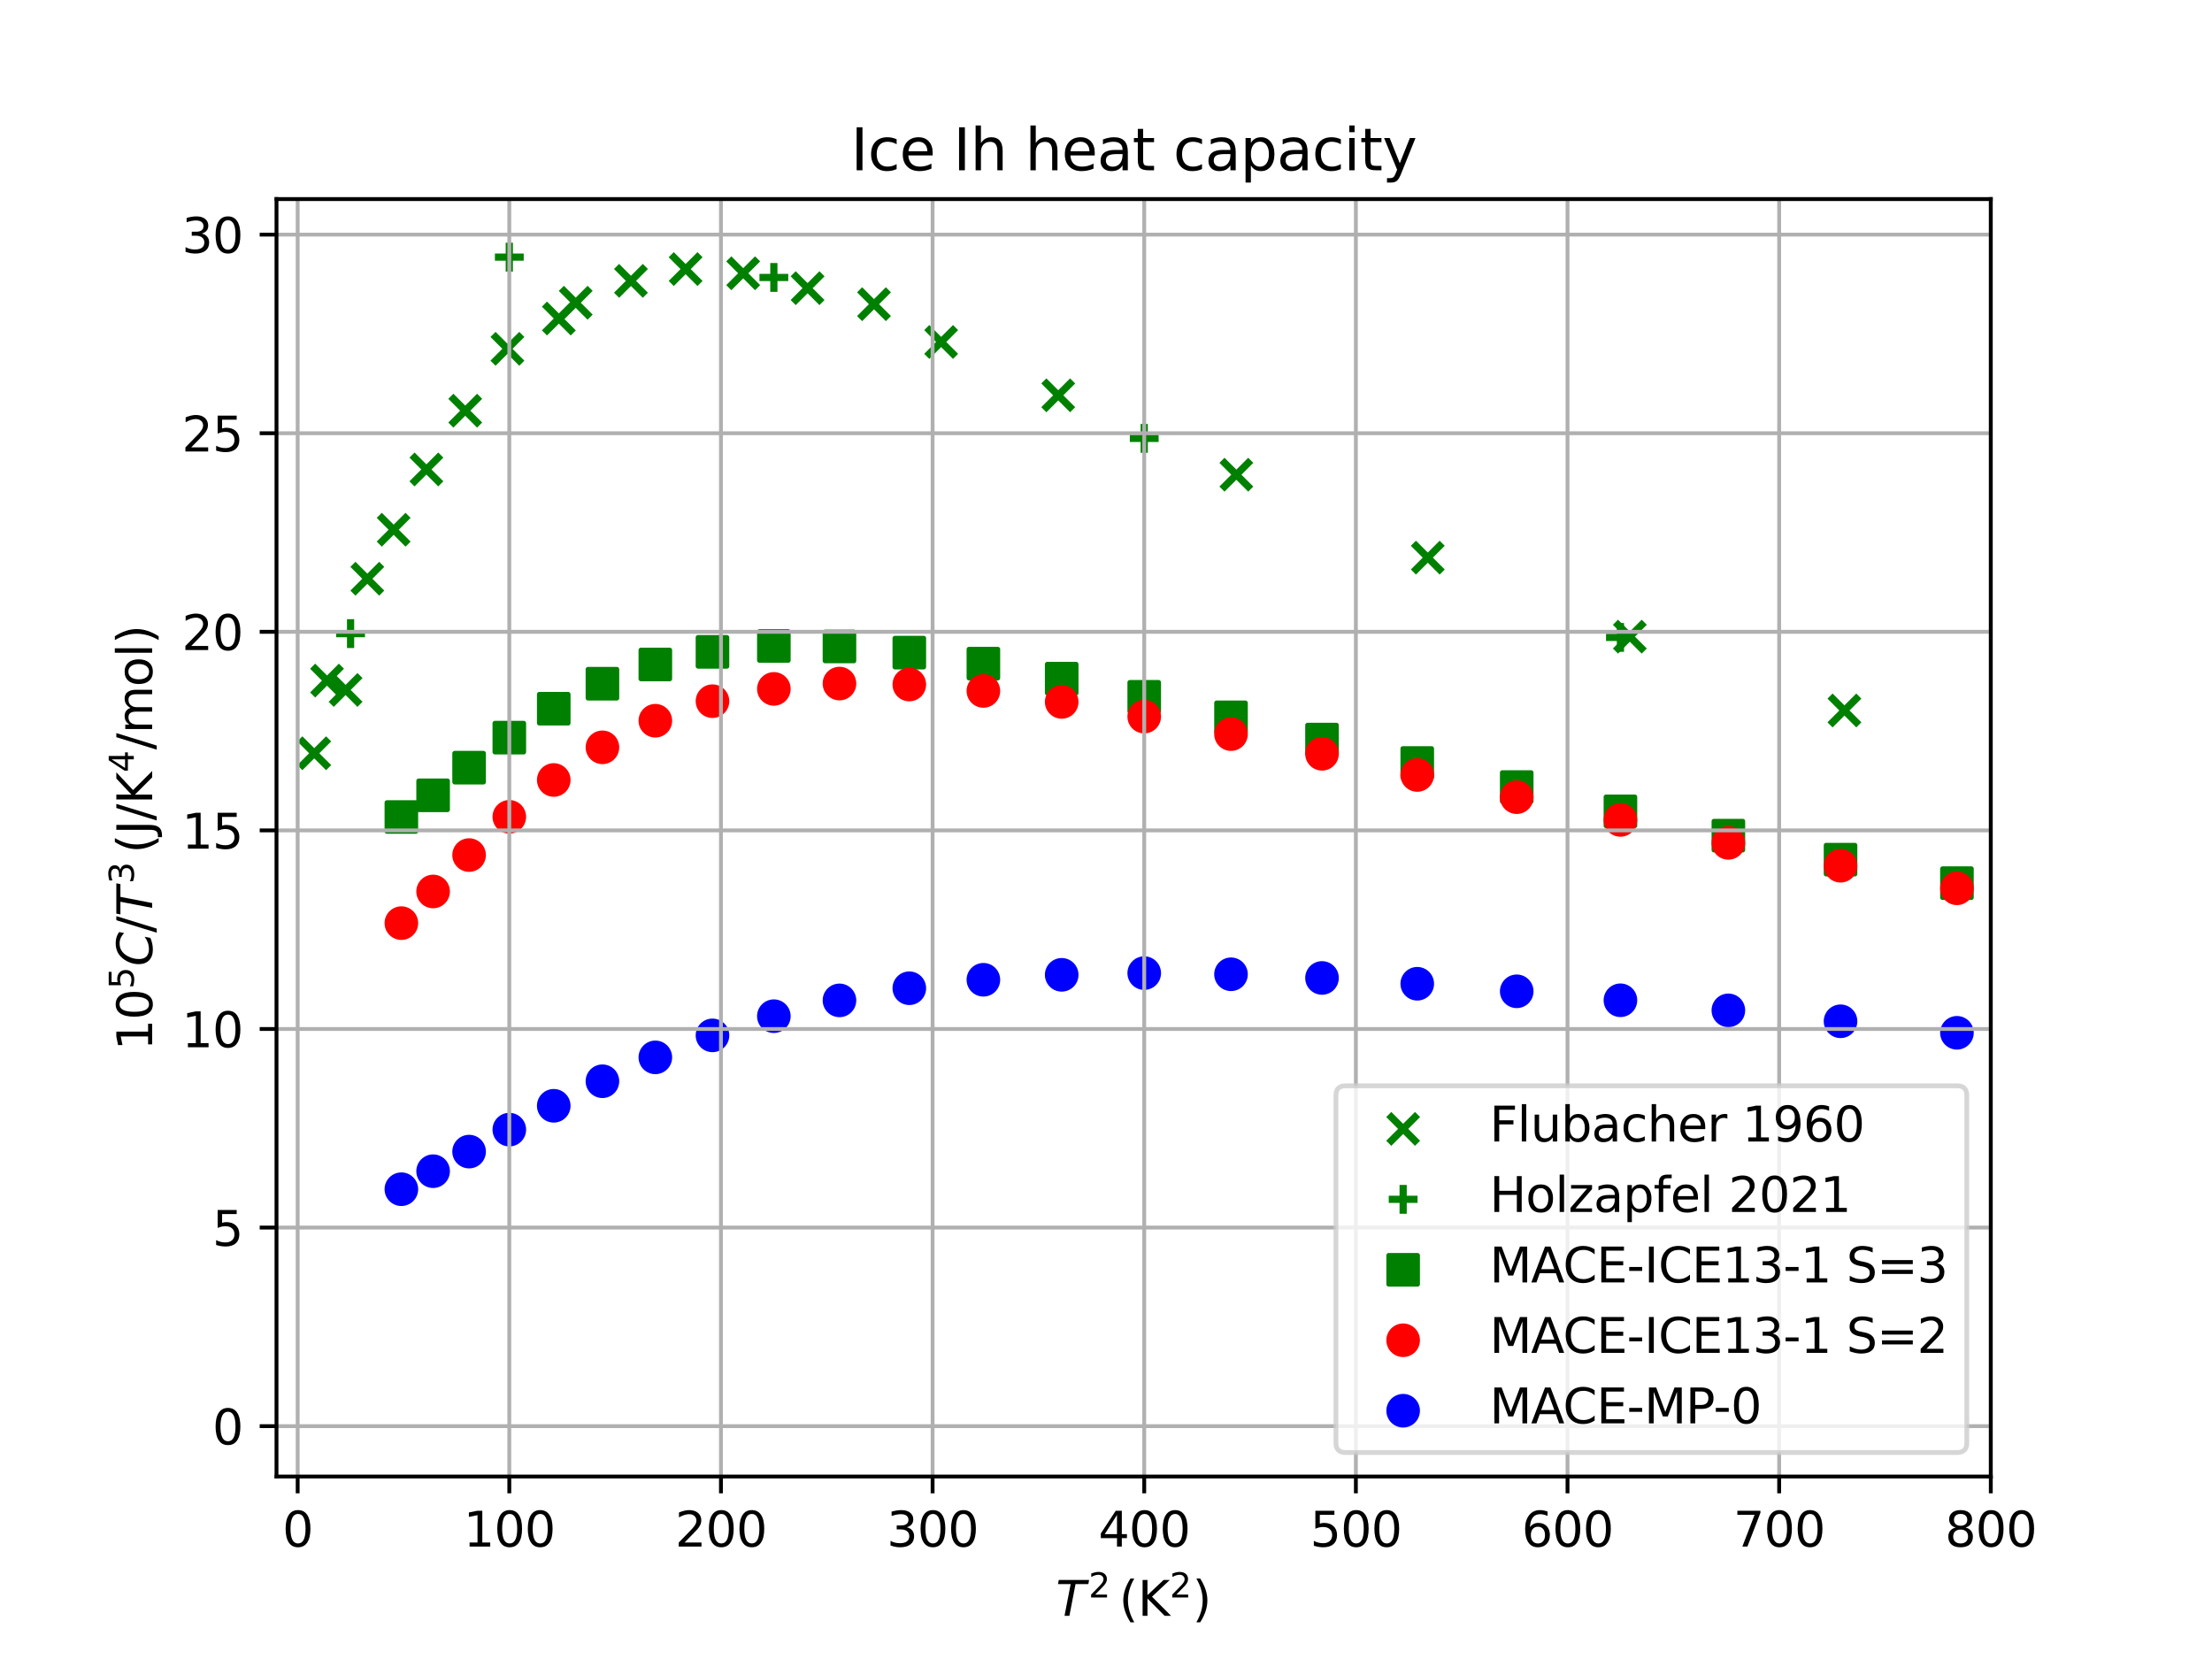 <?xml version="1.0" encoding="utf-8" standalone="no"?>
<!DOCTYPE svg PUBLIC "-//W3C//DTD SVG 1.1//EN"
  "http://www.w3.org/Graphics/SVG/1.1/DTD/svg11.dtd">
<svg xmlns:xlink="http://www.w3.org/1999/xlink" width="460.8pt" height="345.6pt" viewBox="0 0 460.8 345.6" xmlns="http://www.w3.org/2000/svg" version="1.1">
 <defs>
  <style type="text/css">*{stroke-linejoin: round; stroke-linecap: butt}</style>
 </defs>
 <g id="figure_1">
  <g id="patch_1">
   <path d="M 0 345.6 
L 460.8 345.6 
L 460.8 0 
L 0 0 
z
" style="fill: #ffffff"/>
  </g>
  <g id="axes_1">
   <g id="patch_2">
    <path d="M 57.6 307.584 
L 414.72 307.584 
L 414.72 41.472 
L 57.6 41.472 
z
" style="fill: #ffffff"/>
   </g>
   <g id="PathCollection_1">
    <defs>
     <path id="md7a7ddfba8" d="M -3 3 
L 3 -3 
M -3 -3 
L 3 3 
" style="stroke: #008000; stroke-width: 1.5"/>
    </defs>
    <g clip-path="url(#pf6db51c082)">
     <use xlink:href="#md7a7ddfba8" x="119.932" y="63.067" style="fill: #008000; stroke: #008000; stroke-width: 1.5"/>
     <use xlink:href="#md7a7ddfba8" x="131.439" y="58.506" style="fill: #008000; stroke: #008000; stroke-width: 1.5"/>
     <use xlink:href="#md7a7ddfba8" x="142.826" y="56.057" style="fill: #008000; stroke: #008000; stroke-width: 1.5"/>
     <use xlink:href="#md7a7ddfba8" x="154.821" y="56.924" style="fill: #008000; stroke: #008000; stroke-width: 1.5"/>
     <use xlink:href="#md7a7ddfba8" x="168.233" y="60.03" style="fill: #008000; stroke: #008000; stroke-width: 1.5"/>
     <use xlink:href="#md7a7ddfba8" x="182.07" y="63.369" style="fill: #008000; stroke: #008000; stroke-width: 1.5"/>
     <use xlink:href="#md7a7ddfba8" x="196.061" y="71.236" style="fill: #008000; stroke: #008000; stroke-width: 1.5"/>
     <use xlink:href="#md7a7ddfba8" x="220.45" y="82.351" style="fill: #008000; stroke: #008000; stroke-width: 1.5"/>
     <use xlink:href="#md7a7ddfba8" x="257.554" y="98.889" style="fill: #008000; stroke: #008000; stroke-width: 1.5"/>
     <use xlink:href="#md7a7ddfba8" x="297.435" y="116.167" style="fill: #008000; stroke: #008000; stroke-width: 1.5"/>
     <use xlink:href="#md7a7ddfba8" x="339.53" y="132.625" style="fill: #008000; stroke: #008000; stroke-width: 1.5"/>
     <use xlink:href="#md7a7ddfba8" x="384.227" y="148.005" style="fill: #008000; stroke: #008000; stroke-width: 1.5"/>
     <use xlink:href="#md7a7ddfba8" x="65.461" y="156.917" style="fill: #008000; stroke: #008000; stroke-width: 1.5"/>
     <use xlink:href="#md7a7ddfba8" x="68.126" y="141.777" style="fill: #008000; stroke: #008000; stroke-width: 1.5"/>
     <use xlink:href="#md7a7ddfba8" x="71.994" y="143.73" style="fill: #008000; stroke: #008000; stroke-width: 1.5"/>
     <use xlink:href="#md7a7ddfba8" x="76.52" y="120.561" style="fill: #008000; stroke: #008000; stroke-width: 1.5"/>
     <use xlink:href="#md7a7ddfba8" x="82.008" y="110.351" style="fill: #008000; stroke: #008000; stroke-width: 1.5"/>
     <use xlink:href="#md7a7ddfba8" x="88.826" y="97.796" style="fill: #008000; stroke: #008000; stroke-width: 1.5"/>
     <use xlink:href="#md7a7ddfba8" x="96.916" y="85.553" style="fill: #008000; stroke: #008000; stroke-width: 1.5"/>
     <use xlink:href="#md7a7ddfba8" x="105.702" y="72.662" style="fill: #008000; stroke: #008000; stroke-width: 1.5"/>
     <use xlink:href="#md7a7ddfba8" x="116.419" y="66.353" style="fill: #008000; stroke: #008000; stroke-width: 1.5"/>
    </g>
   </g>
   <g id="PathCollection_2">
    <defs>
     <path id="m11936a35a6" d="M -3 0 
L 3 0 
M 0 3 
L 0 -3 
" style="stroke: #008000; stroke-width: 1.5"/>
    </defs>
    <g clip-path="url(#pf6db51c082)">
     <use xlink:href="#m11936a35a6" x="73.031" y="131.992" style="fill: #008000; stroke: #008000; stroke-width: 1.5"/>
     <use xlink:href="#m11936a35a6" x="106.098" y="53.568" style="fill: #008000; stroke: #008000; stroke-width: 1.5"/>
     <use xlink:href="#m11936a35a6" x="161.209" y="57.797" style="fill: #008000; stroke: #008000; stroke-width: 1.5"/>
     <use xlink:href="#m11936a35a6" x="238.364" y="91.318" style="fill: #008000; stroke: #008000; stroke-width: 1.5"/>
     <use xlink:href="#m11936a35a6" x="337.564" y="132.785" style="fill: #008000; stroke: #008000; stroke-width: 1.5"/>
     <use xlink:href="#m11936a35a6" x="458.809" y="169.242" style="fill: #008000; stroke: #008000; stroke-width: 1.5"/>
     <use xlink:href="#m11936a35a6" x="602.098" y="197.359" style="fill: #008000; stroke: #008000; stroke-width: 1.5"/>
     <use xlink:href="#m11936a35a6" x="767.431" y="218.188" style="fill: #008000; stroke: #008000; stroke-width: 1.5"/>
     <use xlink:href="#m11936a35a6" x="954.809" y="233.53" style="fill: #008000; stroke: #008000; stroke-width: 1.5"/>
     <use xlink:href="#m11936a35a6" x="1164.231" y="244.972" style="fill: #008000; stroke: #008000; stroke-width: 1.5"/>
     <use xlink:href="#m11936a35a6" x="1395.698" y="253.667" style="fill: #008000; stroke: #008000; stroke-width: 1.5"/>
     <use xlink:href="#m11936a35a6" x="1649.209" y="260.409" style="fill: #008000; stroke: #008000; stroke-width: 1.5"/>
     <use xlink:href="#m11936a35a6" x="1924.764" y="265.733" style="fill: #008000; stroke: #008000; stroke-width: 1.5"/>
     <use xlink:href="#m11936a35a6" x="2222.364" y="270.017" style="fill: #008000; stroke: #008000; stroke-width: 1.5"/>
     <use xlink:href="#m11936a35a6" x="2542.009" y="273.516" style="fill: #008000; stroke: #008000; stroke-width: 1.5"/>
     <use xlink:href="#m11936a35a6" x="2883.698" y="276.412" style="fill: #008000; stroke: #008000; stroke-width: 1.5"/>
     <use xlink:href="#m11936a35a6" x="3247.431" y="278.836" style="fill: #008000; stroke: #008000; stroke-width: 1.5"/>
     <use xlink:href="#m11936a35a6" x="3633.209" y="280.884" style="fill: #008000; stroke: #008000; stroke-width: 1.5"/>
     <use xlink:href="#m11936a35a6" x="4041.031" y="282.628" style="fill: #008000; stroke: #008000; stroke-width: 1.5"/>
     <use xlink:href="#m11936a35a6" x="4470.898" y="284.122" style="fill: #008000; stroke: #008000; stroke-width: 1.5"/>
     <use xlink:href="#m11936a35a6" x="4922.809" y="285.412" style="fill: #008000; stroke: #008000; stroke-width: 1.5"/>
     <use xlink:href="#m11936a35a6" x="5396.764" y="286.529" style="fill: #008000; stroke: #008000; stroke-width: 1.5"/>
     <use xlink:href="#m11936a35a6" x="5892.764" y="287.503" style="fill: #008000; stroke: #008000; stroke-width: 1.5"/>
     <use xlink:href="#m11936a35a6" x="6410.809" y="288.355" style="fill: #008000; stroke: #008000; stroke-width: 1.5"/>
     <use xlink:href="#m11936a35a6" x="6950.898" y="289.103" style="fill: #008000; stroke: #008000; stroke-width: 1.5"/>
     <use xlink:href="#m11936a35a6" x="7513.031" y="289.764" style="fill: #008000; stroke: #008000; stroke-width: 1.5"/>
     <use xlink:href="#m11936a35a6" x="8097.209" y="290.348" style="fill: #008000; stroke: #008000; stroke-width: 1.5"/>
     <use xlink:href="#m11936a35a6" x="8703.431" y="290.867" style="fill: #008000; stroke: #008000; stroke-width: 1.5"/>
     <use xlink:href="#m11936a35a6" x="9331.698" y="291.33" style="fill: #008000; stroke: #008000; stroke-width: 1.5"/>
     <use xlink:href="#m11936a35a6" x="9982.009" y="291.745" style="fill: #008000; stroke: #008000; stroke-width: 1.5"/>
     <use xlink:href="#m11936a35a6" x="10654.364" y="292.116" style="fill: #008000; stroke: #008000; stroke-width: 1.5"/>
     <use xlink:href="#m11936a35a6" x="11348.764" y="292.451" style="fill: #008000; stroke: #008000; stroke-width: 1.5"/>
     <use xlink:href="#m11936a35a6" x="12065.209" y="292.753" style="fill: #008000; stroke: #008000; stroke-width: 1.5"/>
     <use xlink:href="#m11936a35a6" x="12803.698" y="293.026" style="fill: #008000; stroke: #008000; stroke-width: 1.5"/>
     <use xlink:href="#m11936a35a6" x="13564.231" y="293.274" style="fill: #008000; stroke: #008000; stroke-width: 1.5"/>
     <use xlink:href="#m11936a35a6" x="14346.809" y="293.5" style="fill: #008000; stroke: #008000; stroke-width: 1.5"/>
     <use xlink:href="#m11936a35a6" x="15151.431" y="293.707" style="fill: #008000; stroke: #008000; stroke-width: 1.5"/>
     <use xlink:href="#m11936a35a6" x="15978.098" y="293.895" style="fill: #008000; stroke: #008000; stroke-width: 1.5"/>
     <use xlink:href="#m11936a35a6" x="16826.809" y="294.068" style="fill: #008000; stroke: #008000; stroke-width: 1.5"/>
     <use xlink:href="#m11936a35a6" x="17697.564" y="294.227" style="fill: #008000; stroke: #008000; stroke-width: 1.5"/>
     <use xlink:href="#m11936a35a6" x="18590.364" y="294.373" style="fill: #008000; stroke: #008000; stroke-width: 1.5"/>
     <use xlink:href="#m11936a35a6" x="19505.209" y="294.508" style="fill: #008000; stroke: #008000; stroke-width: 1.5"/>
     <use xlink:href="#m11936a35a6" x="20442.098" y="294.633" style="fill: #008000; stroke: #008000; stroke-width: 1.5"/>
     <use xlink:href="#m11936a35a6" x="21401.031" y="294.749" style="fill: #008000; stroke: #008000; stroke-width: 1.5"/>
     <use xlink:href="#m11936a35a6" x="22382.009" y="294.857" style="fill: #008000; stroke: #008000; stroke-width: 1.5"/>
     <use xlink:href="#m11936a35a6" x="23385.031" y="294.957" style="fill: #008000; stroke: #008000; stroke-width: 1.5"/>
     <use xlink:href="#m11936a35a6" x="24410.098" y="295.05" style="fill: #008000; stroke: #008000; stroke-width: 1.5"/>
     <use xlink:href="#m11936a35a6" x="25457.209" y="295.137" style="fill: #008000; stroke: #008000; stroke-width: 1.5"/>
     <use xlink:href="#m11936a35a6" x="26526.364" y="295.218" style="fill: #008000; stroke: #008000; stroke-width: 1.5"/>
     <use xlink:href="#m11936a35a6" x="27617.564" y="295.294" style="fill: #008000; stroke: #008000; stroke-width: 1.5"/>
     <use xlink:href="#m11936a35a6" x="28730.809" y="295.365" style="fill: #008000; stroke: #008000; stroke-width: 1.5"/>
     <use xlink:href="#m11936a35a6" x="29866.098" y="295.43" style="fill: #008000; stroke: #008000; stroke-width: 1.5"/>
     <use xlink:href="#m11936a35a6" x="31023.431" y="295.488" style="fill: #008000; stroke: #008000; stroke-width: 1.5"/>
    </g>
   </g>
   <g id="PathCollection_3">
    <defs>
     <path id="mc1862e28ff" d="M -3 3 
L 3 3 
L 3 -3 
L -3 -3 
z
" style="stroke: #008000"/>
    </defs>
    <g clip-path="url(#pf6db51c082)">
     <use xlink:href="#mc1862e28ff" x="83.612" y="170.193" style="fill: #008000; stroke: #008000"/>
     <use xlink:href="#mc1862e28ff" x="90.226" y="165.676" style="fill: #008000; stroke: #008000"/>
     <use xlink:href="#mc1862e28ff" x="97.721" y="159.92" style="fill: #008000; stroke: #008000"/>
     <use xlink:href="#mc1862e28ff" x="106.098" y="153.661" style="fill: #008000; stroke: #008000"/>
     <use xlink:href="#mc1862e28ff" x="115.356" y="147.636" style="fill: #008000; stroke: #008000"/>
     <use xlink:href="#mc1862e28ff" x="125.497" y="142.431" style="fill: #008000; stroke: #008000"/>
     <use xlink:href="#mc1862e28ff" x="136.519" y="138.422" style="fill: #008000; stroke: #008000"/>
     <use xlink:href="#mc1862e28ff" x="148.423" y="135.792" style="fill: #008000; stroke: #008000"/>
     <use xlink:href="#mc1862e28ff" x="161.209" y="134.567" style="fill: #008000; stroke: #008000"/>
     <use xlink:href="#mc1862e28ff" x="174.876" y="134.668" style="fill: #008000; stroke: #008000"/>
     <use xlink:href="#mc1862e28ff" x="189.426" y="135.953" style="fill: #008000; stroke: #008000"/>
     <use xlink:href="#mc1862e28ff" x="204.857" y="138.249" style="fill: #008000; stroke: #008000"/>
     <use xlink:href="#mc1862e28ff" x="221.17" y="141.374" style="fill: #008000; stroke: #008000"/>
     <use xlink:href="#mc1862e28ff" x="238.364" y="145.155" style="fill: #008000; stroke: #008000"/>
     <use xlink:href="#mc1862e28ff" x="256.441" y="149.432" style="fill: #008000; stroke: #008000"/>
     <use xlink:href="#mc1862e28ff" x="275.399" y="154.067" style="fill: #008000; stroke: #008000"/>
     <use xlink:href="#mc1862e28ff" x="295.239" y="158.939" style="fill: #008000; stroke: #008000"/>
     <use xlink:href="#mc1862e28ff" x="315.961" y="163.95" style="fill: #008000; stroke: #008000"/>
     <use xlink:href="#mc1862e28ff" x="337.564" y="169.018" style="fill: #008000; stroke: #008000"/>
     <use xlink:href="#mc1862e28ff" x="360.05" y="174.078" style="fill: #008000; stroke: #008000"/>
     <use xlink:href="#mc1862e28ff" x="383.417" y="179.078" style="fill: #008000; stroke: #008000"/>
     <use xlink:href="#mc1862e28ff" x="407.666" y="183.979" style="fill: #008000; stroke: #008000"/>
     <use xlink:href="#mc1862e28ff" x="432.796" y="188.751" style="fill: #008000; stroke: #008000"/>
     <use xlink:href="#mc1862e28ff" x="458.809" y="193.374" style="fill: #008000; stroke: #008000"/>
     <use xlink:href="#mc1862e28ff" x="485.703" y="197.831" style="fill: #008000; stroke: #008000"/>
     <use xlink:href="#mc1862e28ff" x="513.479" y="202.115" style="fill: #008000; stroke: #008000"/>
     <use xlink:href="#mc1862e28ff" x="542.137" y="206.219" style="fill: #008000; stroke: #008000"/>
     <use xlink:href="#mc1862e28ff" x="571.676" y="210.142" style="fill: #008000; stroke: #008000"/>
     <use xlink:href="#mc1862e28ff" x="602.098" y="213.885" style="fill: #008000; stroke: #008000"/>
     <use xlink:href="#mc1862e28ff" x="633.401" y="217.45" style="fill: #008000; stroke: #008000"/>
     <use xlink:href="#mc1862e28ff" x="665.586" y="220.842" style="fill: #008000; stroke: #008000"/>
     <use xlink:href="#mc1862e28ff" x="698.652" y="224.065" style="fill: #008000; stroke: #008000"/>
     <use xlink:href="#mc1862e28ff" x="732.601" y="227.126" style="fill: #008000; stroke: #008000"/>
     <use xlink:href="#mc1862e28ff" x="767.431" y="230.032" style="fill: #008000; stroke: #008000"/>
     <use xlink:href="#mc1862e28ff" x="803.143" y="232.788" style="fill: #008000; stroke: #008000"/>
     <use xlink:href="#mc1862e28ff" x="839.737" y="235.403" style="fill: #008000; stroke: #008000"/>
     <use xlink:href="#mc1862e28ff" x="877.212" y="237.884" style="fill: #008000; stroke: #008000"/>
     <use xlink:href="#mc1862e28ff" x="915.57" y="240.236" style="fill: #008000; stroke: #008000"/>
     <use xlink:href="#mc1862e28ff" x="954.809" y="242.467" style="fill: #008000; stroke: #008000"/>
     <use xlink:href="#mc1862e28ff" x="994.93" y="244.583" style="fill: #008000; stroke: #008000"/>
     <use xlink:href="#mc1862e28ff" x="1035.932" y="246.591" style="fill: #008000; stroke: #008000"/>
     <use xlink:href="#mc1862e28ff" x="1077.817" y="248.497" style="fill: #008000; stroke: #008000"/>
     <use xlink:href="#mc1862e28ff" x="1120.583" y="250.307" style="fill: #008000; stroke: #008000"/>
     <use xlink:href="#mc1862e28ff" x="1164.231" y="252.026" style="fill: #008000; stroke: #008000"/>
    </g>
   </g>
   <g id="PathCollection_4">
    <defs>
     <path id="mcf35747deb" d="M 0 3 
C 0.796 3 1.559 2.684 2.121 2.121 
C 2.684 1.559 3 0.796 3 0 
C 3 -0.796 2.684 -1.559 2.121 -2.121 
C 1.559 -2.684 0.796 -3 0 -3 
C -0.796 -3 -1.559 -2.684 -2.121 -2.121 
C -2.684 -1.559 -3 -0.796 -3 0 
C -3 0.796 -2.684 1.559 -2.121 2.121 
C -1.559 2.684 -0.796 3 0 3 
z
" style="stroke: #ff0000"/>
    </defs>
    <g clip-path="url(#pf6db51c082)">
     <use xlink:href="#mcf35747deb" x="83.612" y="192.306" style="fill: #ff0000; stroke: #ff0000"/>
     <use xlink:href="#mcf35747deb" x="90.226" y="185.71" style="fill: #ff0000; stroke: #ff0000"/>
     <use xlink:href="#mcf35747deb" x="97.721" y="178.127" style="fill: #ff0000; stroke: #ff0000"/>
     <use xlink:href="#mcf35747deb" x="106.098" y="170.159" style="fill: #ff0000; stroke: #ff0000"/>
     <use xlink:href="#mcf35747deb" x="115.356" y="162.485" style="fill: #ff0000; stroke: #ff0000"/>
     <use xlink:href="#mcf35747deb" x="125.497" y="155.681" style="fill: #ff0000; stroke: #ff0000"/>
     <use xlink:href="#mcf35747deb" x="136.519" y="150.141" style="fill: #ff0000; stroke: #ff0000"/>
     <use xlink:href="#mcf35747deb" x="148.423" y="146.068" style="fill: #ff0000; stroke: #ff0000"/>
     <use xlink:href="#mcf35747deb" x="161.209" y="143.51" style="fill: #ff0000; stroke: #ff0000"/>
     <use xlink:href="#mcf35747deb" x="174.876" y="142.399" style="fill: #ff0000; stroke: #ff0000"/>
     <use xlink:href="#mcf35747deb" x="189.426" y="142.6" style="fill: #ff0000; stroke: #ff0000"/>
     <use xlink:href="#mcf35747deb" x="204.857" y="143.937" style="fill: #ff0000; stroke: #ff0000"/>
     <use xlink:href="#mcf35747deb" x="221.17" y="146.224" style="fill: #ff0000; stroke: #ff0000"/>
     <use xlink:href="#mcf35747deb" x="238.364" y="149.278" style="fill: #ff0000; stroke: #ff0000"/>
     <use xlink:href="#mcf35747deb" x="256.441" y="152.929" style="fill: #ff0000; stroke: #ff0000"/>
     <use xlink:href="#mcf35747deb" x="275.399" y="157.028" style="fill: #ff0000; stroke: #ff0000"/>
     <use xlink:href="#mcf35747deb" x="295.239" y="161.443" style="fill: #ff0000; stroke: #ff0000"/>
     <use xlink:href="#mcf35747deb" x="315.961" y="166.065" style="fill: #ff0000; stroke: #ff0000"/>
     <use xlink:href="#mcf35747deb" x="337.564" y="170.804" style="fill: #ff0000; stroke: #ff0000"/>
     <use xlink:href="#mcf35747deb" x="360.05" y="175.585" style="fill: #ff0000; stroke: #ff0000"/>
     <use xlink:href="#mcf35747deb" x="383.417" y="180.349" style="fill: #ff0000; stroke: #ff0000"/>
     <use xlink:href="#mcf35747deb" x="407.666" y="185.052" style="fill: #ff0000; stroke: #ff0000"/>
     <use xlink:href="#mcf35747deb" x="432.796" y="189.657" style="fill: #ff0000; stroke: #ff0000"/>
     <use xlink:href="#mcf35747deb" x="458.809" y="194.138" style="fill: #ff0000; stroke: #ff0000"/>
     <use xlink:href="#mcf35747deb" x="485.703" y="198.477" style="fill: #ff0000; stroke: #ff0000"/>
     <use xlink:href="#mcf35747deb" x="513.479" y="202.661" style="fill: #ff0000; stroke: #ff0000"/>
     <use xlink:href="#mcf35747deb" x="542.137" y="206.68" style="fill: #ff0000; stroke: #ff0000"/>
     <use xlink:href="#mcf35747deb" x="571.676" y="210.532" style="fill: #ff0000; stroke: #ff0000"/>
     <use xlink:href="#mcf35747deb" x="602.098" y="214.215" style="fill: #ff0000; stroke: #ff0000"/>
     <use xlink:href="#mcf35747deb" x="633.401" y="217.73" style="fill: #ff0000; stroke: #ff0000"/>
     <use xlink:href="#mcf35747deb" x="665.586" y="221.078" style="fill: #ff0000; stroke: #ff0000"/>
     <use xlink:href="#mcf35747deb" x="698.652" y="224.266" style="fill: #ff0000; stroke: #ff0000"/>
     <use xlink:href="#mcf35747deb" x="732.601" y="227.296" style="fill: #ff0000; stroke: #ff0000"/>
     <use xlink:href="#mcf35747deb" x="767.431" y="230.176" style="fill: #ff0000; stroke: #ff0000"/>
     <use xlink:href="#mcf35747deb" x="803.143" y="232.911" style="fill: #ff0000; stroke: #ff0000"/>
     <use xlink:href="#mcf35747deb" x="839.737" y="235.508" style="fill: #ff0000; stroke: #ff0000"/>
     <use xlink:href="#mcf35747deb" x="877.212" y="237.972" style="fill: #ff0000; stroke: #ff0000"/>
     <use xlink:href="#mcf35747deb" x="915.57" y="240.311" style="fill: #ff0000; stroke: #ff0000"/>
     <use xlink:href="#mcf35747deb" x="954.809" y="242.531" style="fill: #ff0000; stroke: #ff0000"/>
     <use xlink:href="#mcf35747deb" x="994.93" y="244.638" style="fill: #ff0000; stroke: #ff0000"/>
     <use xlink:href="#mcf35747deb" x="1035.932" y="246.638" style="fill: #ff0000; stroke: #ff0000"/>
     <use xlink:href="#mcf35747deb" x="1077.817" y="248.537" style="fill: #ff0000; stroke: #ff0000"/>
     <use xlink:href="#mcf35747deb" x="1120.583" y="250.341" style="fill: #ff0000; stroke: #ff0000"/>
     <use xlink:href="#mcf35747deb" x="1164.231" y="252.055" style="fill: #ff0000; stroke: #ff0000"/>
    </g>
   </g>
   <g id="PathCollection_5">
    <defs>
     <path id="m9d25d76b5f" d="M 0 3 
C 0.796 3 1.559 2.684 2.121 2.121 
C 2.684 1.559 3 0.796 3 0 
C 3 -0.796 2.684 -1.559 2.121 -2.121 
C 1.559 -2.684 0.796 -3 0 -3 
C -0.796 -3 -1.559 -2.684 -2.121 -2.121 
C -2.684 -1.559 -3 -0.796 -3 0 
C -3 0.796 -2.684 1.559 -2.121 2.121 
C -1.559 2.684 -0.796 3 0 3 
z
" style="stroke: #0000ff"/>
    </defs>
    <g clip-path="url(#pf6db51c082)">
     <use xlink:href="#m9d25d76b5f" x="83.612" y="247.735" style="fill: #0000ff; stroke: #0000ff"/>
     <use xlink:href="#m9d25d76b5f" x="90.226" y="243.982" style="fill: #0000ff; stroke: #0000ff"/>
     <use xlink:href="#m9d25d76b5f" x="97.721" y="239.9" style="fill: #0000ff; stroke: #0000ff"/>
     <use xlink:href="#m9d25d76b5f" x="106.098" y="235.323" style="fill: #0000ff; stroke: #0000ff"/>
     <use xlink:href="#m9d25d76b5f" x="115.356" y="230.356" style="fill: #0000ff; stroke: #0000ff"/>
     <use xlink:href="#m9d25d76b5f" x="125.497" y="225.243" style="fill: #0000ff; stroke: #0000ff"/>
     <use xlink:href="#m9d25d76b5f" x="136.519" y="220.269" style="fill: #0000ff; stroke: #0000ff"/>
     <use xlink:href="#m9d25d76b5f" x="148.423" y="215.687" style="fill: #0000ff; stroke: #0000ff"/>
     <use xlink:href="#m9d25d76b5f" x="161.209" y="211.69" style="fill: #0000ff; stroke: #0000ff"/>
     <use xlink:href="#m9d25d76b5f" x="174.876" y="208.398" style="fill: #0000ff; stroke: #0000ff"/>
     <use xlink:href="#m9d25d76b5f" x="189.426" y="205.868" style="fill: #0000ff; stroke: #0000ff"/>
     <use xlink:href="#m9d25d76b5f" x="204.857" y="204.104" style="fill: #0000ff; stroke: #0000ff"/>
     <use xlink:href="#m9d25d76b5f" x="221.17" y="203.073" style="fill: #0000ff; stroke: #0000ff"/>
     <use xlink:href="#m9d25d76b5f" x="238.364" y="202.716" style="fill: #0000ff; stroke: #0000ff"/>
     <use xlink:href="#m9d25d76b5f" x="256.441" y="202.96" style="fill: #0000ff; stroke: #0000ff"/>
     <use xlink:href="#m9d25d76b5f" x="275.399" y="203.726" style="fill: #0000ff; stroke: #0000ff"/>
     <use xlink:href="#m9d25d76b5f" x="295.239" y="204.934" style="fill: #0000ff; stroke: #0000ff"/>
     <use xlink:href="#m9d25d76b5f" x="315.961" y="206.508" style="fill: #0000ff; stroke: #0000ff"/>
     <use xlink:href="#m9d25d76b5f" x="337.564" y="208.376" style="fill: #0000ff; stroke: #0000ff"/>
     <use xlink:href="#m9d25d76b5f" x="360.05" y="210.476" style="fill: #0000ff; stroke: #0000ff"/>
     <use xlink:href="#m9d25d76b5f" x="383.417" y="212.751" style="fill: #0000ff; stroke: #0000ff"/>
     <use xlink:href="#m9d25d76b5f" x="407.666" y="215.152" style="fill: #0000ff; stroke: #0000ff"/>
     <use xlink:href="#m9d25d76b5f" x="432.796" y="217.638" style="fill: #0000ff; stroke: #0000ff"/>
     <use xlink:href="#m9d25d76b5f" x="458.809" y="220.173" style="fill: #0000ff; stroke: #0000ff"/>
     <use xlink:href="#m9d25d76b5f" x="485.703" y="222.728" style="fill: #0000ff; stroke: #0000ff"/>
     <use xlink:href="#m9d25d76b5f" x="513.479" y="225.279" style="fill: #0000ff; stroke: #0000ff"/>
     <use xlink:href="#m9d25d76b5f" x="542.137" y="227.806" style="fill: #0000ff; stroke: #0000ff"/>
     <use xlink:href="#m9d25d76b5f" x="571.676" y="230.294" style="fill: #0000ff; stroke: #0000ff"/>
     <use xlink:href="#m9d25d76b5f" x="602.098" y="232.731" style="fill: #0000ff; stroke: #0000ff"/>
     <use xlink:href="#m9d25d76b5f" x="633.401" y="235.108" style="fill: #0000ff; stroke: #0000ff"/>
     <use xlink:href="#m9d25d76b5f" x="665.586" y="237.416" style="fill: #0000ff; stroke: #0000ff"/>
     <use xlink:href="#m9d25d76b5f" x="698.652" y="239.652" style="fill: #0000ff; stroke: #0000ff"/>
     <use xlink:href="#m9d25d76b5f" x="732.601" y="241.812" style="fill: #0000ff; stroke: #0000ff"/>
     <use xlink:href="#m9d25d76b5f" x="767.431" y="243.895" style="fill: #0000ff; stroke: #0000ff"/>
     <use xlink:href="#m9d25d76b5f" x="803.143" y="245.898" style="fill: #0000ff; stroke: #0000ff"/>
     <use xlink:href="#m9d25d76b5f" x="839.737" y="247.822" style="fill: #0000ff; stroke: #0000ff"/>
     <use xlink:href="#m9d25d76b5f" x="877.212" y="249.668" style="fill: #0000ff; stroke: #0000ff"/>
     <use xlink:href="#m9d25d76b5f" x="915.57" y="251.438" style="fill: #0000ff; stroke: #0000ff"/>
     <use xlink:href="#m9d25d76b5f" x="954.809" y="253.132" style="fill: #0000ff; stroke: #0000ff"/>
     <use xlink:href="#m9d25d76b5f" x="994.93" y="254.753" style="fill: #0000ff; stroke: #0000ff"/>
     <use xlink:href="#m9d25d76b5f" x="1035.932" y="256.303" style="fill: #0000ff; stroke: #0000ff"/>
     <use xlink:href="#m9d25d76b5f" x="1077.817" y="257.784" style="fill: #0000ff; stroke: #0000ff"/>
     <use xlink:href="#m9d25d76b5f" x="1120.583" y="259.2" style="fill: #0000ff; stroke: #0000ff"/>
     <use xlink:href="#m9d25d76b5f" x="1164.231" y="260.552" style="fill: #0000ff; stroke: #0000ff"/>
    </g>
   </g>
   <g id="matplotlib.axis_1">
    <g id="xtick_1">
     <g id="line2d_1">
      <path d="M 62.009 307.584 
L 62.009 41.472 
" clip-path="url(#pf6db51c082)" style="fill: none; stroke: #b0b0b0; stroke-width: 0.8; stroke-linecap: square"/>
     </g>
     <g id="line2d_2">
      <defs>
       <path id="m6776f009e7" d="M 0 0 
L 0 3.5 
" style="stroke: #000000; stroke-width: 0.8"/>
      </defs>
      <g>
       <use xlink:href="#m6776f009e7" x="62.009" y="307.584" style="stroke: #000000; stroke-width: 0.8"/>
      </g>
     </g>
     <g id="text_1">
      <!-- 0 -->
      <g transform="translate(58.828 322.182) scale(0.1 -0.1)">
       <defs>
        <path id="DejaVuSans-30" d="M 2034 4250 
Q 1547 4250 1301 3770 
Q 1056 3291 1056 2328 
Q 1056 1369 1301 889 
Q 1547 409 2034 409 
Q 2525 409 2770 889 
Q 3016 1369 3016 2328 
Q 3016 3291 2770 3770 
Q 2525 4250 2034 4250 
z
M 2034 4750 
Q 2819 4750 3233 4129 
Q 3647 3509 3647 2328 
Q 3647 1150 3233 529 
Q 2819 -91 2034 -91 
Q 1250 -91 836 529 
Q 422 1150 422 2328 
Q 422 3509 836 4129 
Q 1250 4750 2034 4750 
z
" transform="scale(0.016)"/>
       </defs>
       <use xlink:href="#DejaVuSans-30"/>
      </g>
     </g>
    </g>
    <g id="xtick_2">
     <g id="line2d_3">
      <path d="M 106.098 307.584 
L 106.098 41.472 
" clip-path="url(#pf6db51c082)" style="fill: none; stroke: #b0b0b0; stroke-width: 0.8; stroke-linecap: square"/>
     </g>
     <g id="line2d_4">
      <g>
       <use xlink:href="#m6776f009e7" x="106.098" y="307.584" style="stroke: #000000; stroke-width: 0.8"/>
      </g>
     </g>
     <g id="text_2">
      <!-- 100 -->
      <g transform="translate(96.554 322.182) scale(0.1 -0.1)">
       <defs>
        <path id="DejaVuSans-31" d="M 794 531 
L 1825 531 
L 1825 4091 
L 703 3866 
L 703 4441 
L 1819 4666 
L 2450 4666 
L 2450 531 
L 3481 531 
L 3481 0 
L 794 0 
L 794 531 
z
" transform="scale(0.016)"/>
       </defs>
       <use xlink:href="#DejaVuSans-31"/>
       <use xlink:href="#DejaVuSans-30" x="63.623"/>
       <use xlink:href="#DejaVuSans-30" x="127.246"/>
      </g>
     </g>
    </g>
    <g id="xtick_3">
     <g id="line2d_5">
      <path d="M 150.187 307.584 
L 150.187 41.472 
" clip-path="url(#pf6db51c082)" style="fill: none; stroke: #b0b0b0; stroke-width: 0.8; stroke-linecap: square"/>
     </g>
     <g id="line2d_6">
      <g>
       <use xlink:href="#m6776f009e7" x="150.187" y="307.584" style="stroke: #000000; stroke-width: 0.8"/>
      </g>
     </g>
     <g id="text_3">
      <!-- 200 -->
      <g transform="translate(140.643 322.182) scale(0.1 -0.1)">
       <defs>
        <path id="DejaVuSans-32" d="M 1228 531 
L 3431 531 
L 3431 0 
L 469 0 
L 469 531 
Q 828 903 1448 1529 
Q 2069 2156 2228 2338 
Q 2531 2678 2651 2914 
Q 2772 3150 2772 3378 
Q 2772 3750 2511 3984 
Q 2250 4219 1831 4219 
Q 1534 4219 1204 4116 
Q 875 4013 500 3803 
L 500 4441 
Q 881 4594 1212 4672 
Q 1544 4750 1819 4750 
Q 2544 4750 2975 4387 
Q 3406 4025 3406 3419 
Q 3406 3131 3298 2873 
Q 3191 2616 2906 2266 
Q 2828 2175 2409 1742 
Q 1991 1309 1228 531 
z
" transform="scale(0.016)"/>
       </defs>
       <use xlink:href="#DejaVuSans-32"/>
       <use xlink:href="#DejaVuSans-30" x="63.623"/>
       <use xlink:href="#DejaVuSans-30" x="127.246"/>
      </g>
     </g>
    </g>
    <g id="xtick_4">
     <g id="line2d_7">
      <path d="M 194.276 307.584 
L 194.276 41.472 
" clip-path="url(#pf6db51c082)" style="fill: none; stroke: #b0b0b0; stroke-width: 0.8; stroke-linecap: square"/>
     </g>
     <g id="line2d_8">
      <g>
       <use xlink:href="#m6776f009e7" x="194.276" y="307.584" style="stroke: #000000; stroke-width: 0.8"/>
      </g>
     </g>
     <g id="text_4">
      <!-- 300 -->
      <g transform="translate(184.732 322.182) scale(0.1 -0.1)">
       <defs>
        <path id="DejaVuSans-33" d="M 2597 2516 
Q 3050 2419 3304 2112 
Q 3559 1806 3559 1356 
Q 3559 666 3084 287 
Q 2609 -91 1734 -91 
Q 1441 -91 1130 -33 
Q 819 25 488 141 
L 488 750 
Q 750 597 1062 519 
Q 1375 441 1716 441 
Q 2309 441 2620 675 
Q 2931 909 2931 1356 
Q 2931 1769 2642 2001 
Q 2353 2234 1838 2234 
L 1294 2234 
L 1294 2753 
L 1863 2753 
Q 2328 2753 2575 2939 
Q 2822 3125 2822 3475 
Q 2822 3834 2567 4026 
Q 2313 4219 1838 4219 
Q 1578 4219 1281 4162 
Q 984 4106 628 3988 
L 628 4550 
Q 988 4650 1302 4700 
Q 1616 4750 1894 4750 
Q 2613 4750 3031 4423 
Q 3450 4097 3450 3541 
Q 3450 3153 3228 2886 
Q 3006 2619 2597 2516 
z
" transform="scale(0.016)"/>
       </defs>
       <use xlink:href="#DejaVuSans-33"/>
       <use xlink:href="#DejaVuSans-30" x="63.623"/>
       <use xlink:href="#DejaVuSans-30" x="127.246"/>
      </g>
     </g>
    </g>
    <g id="xtick_5">
     <g id="line2d_9">
      <path d="M 238.364 307.584 
L 238.364 41.472 
" clip-path="url(#pf6db51c082)" style="fill: none; stroke: #b0b0b0; stroke-width: 0.8; stroke-linecap: square"/>
     </g>
     <g id="line2d_10">
      <g>
       <use xlink:href="#m6776f009e7" x="238.364" y="307.584" style="stroke: #000000; stroke-width: 0.8"/>
      </g>
     </g>
     <g id="text_5">
      <!-- 400 -->
      <g transform="translate(228.821 322.182) scale(0.1 -0.1)">
       <defs>
        <path id="DejaVuSans-34" d="M 2419 4116 
L 825 1625 
L 2419 1625 
L 2419 4116 
z
M 2253 4666 
L 3047 4666 
L 3047 1625 
L 3713 1625 
L 3713 1100 
L 3047 1100 
L 3047 0 
L 2419 0 
L 2419 1100 
L 313 1100 
L 313 1709 
L 2253 4666 
z
" transform="scale(0.016)"/>
       </defs>
       <use xlink:href="#DejaVuSans-34"/>
       <use xlink:href="#DejaVuSans-30" x="63.623"/>
       <use xlink:href="#DejaVuSans-30" x="127.246"/>
      </g>
     </g>
    </g>
    <g id="xtick_6">
     <g id="line2d_11">
      <path d="M 282.453 307.584 
L 282.453 41.472 
" clip-path="url(#pf6db51c082)" style="fill: none; stroke: #b0b0b0; stroke-width: 0.8; stroke-linecap: square"/>
     </g>
     <g id="line2d_12">
      <g>
       <use xlink:href="#m6776f009e7" x="282.453" y="307.584" style="stroke: #000000; stroke-width: 0.8"/>
      </g>
     </g>
     <g id="text_6">
      <!-- 500 -->
      <g transform="translate(272.91 322.182) scale(0.1 -0.1)">
       <defs>
        <path id="DejaVuSans-35" d="M 691 4666 
L 3169 4666 
L 3169 4134 
L 1269 4134 
L 1269 2991 
Q 1406 3038 1543 3061 
Q 1681 3084 1819 3084 
Q 2600 3084 3056 2656 
Q 3513 2228 3513 1497 
Q 3513 744 3044 326 
Q 2575 -91 1722 -91 
Q 1428 -91 1123 -41 
Q 819 9 494 109 
L 494 744 
Q 775 591 1075 516 
Q 1375 441 1709 441 
Q 2250 441 2565 725 
Q 2881 1009 2881 1497 
Q 2881 1984 2565 2268 
Q 2250 2553 1709 2553 
Q 1456 2553 1204 2497 
Q 953 2441 691 2322 
L 691 4666 
z
" transform="scale(0.016)"/>
       </defs>
       <use xlink:href="#DejaVuSans-35"/>
       <use xlink:href="#DejaVuSans-30" x="63.623"/>
       <use xlink:href="#DejaVuSans-30" x="127.246"/>
      </g>
     </g>
    </g>
    <g id="xtick_7">
     <g id="line2d_13">
      <path d="M 326.542 307.584 
L 326.542 41.472 
" clip-path="url(#pf6db51c082)" style="fill: none; stroke: #b0b0b0; stroke-width: 0.8; stroke-linecap: square"/>
     </g>
     <g id="line2d_14">
      <g>
       <use xlink:href="#m6776f009e7" x="326.542" y="307.584" style="stroke: #000000; stroke-width: 0.8"/>
      </g>
     </g>
     <g id="text_7">
      <!-- 600 -->
      <g transform="translate(316.998 322.182) scale(0.1 -0.1)">
       <defs>
        <path id="DejaVuSans-36" d="M 2113 2584 
Q 1688 2584 1439 2293 
Q 1191 2003 1191 1497 
Q 1191 994 1439 701 
Q 1688 409 2113 409 
Q 2538 409 2786 701 
Q 3034 994 3034 1497 
Q 3034 2003 2786 2293 
Q 2538 2584 2113 2584 
z
M 3366 4563 
L 3366 3988 
Q 3128 4100 2886 4159 
Q 2644 4219 2406 4219 
Q 1781 4219 1451 3797 
Q 1122 3375 1075 2522 
Q 1259 2794 1537 2939 
Q 1816 3084 2150 3084 
Q 2853 3084 3261 2657 
Q 3669 2231 3669 1497 
Q 3669 778 3244 343 
Q 2819 -91 2113 -91 
Q 1303 -91 875 529 
Q 447 1150 447 2328 
Q 447 3434 972 4092 
Q 1497 4750 2381 4750 
Q 2619 4750 2861 4703 
Q 3103 4656 3366 4563 
z
" transform="scale(0.016)"/>
       </defs>
       <use xlink:href="#DejaVuSans-36"/>
       <use xlink:href="#DejaVuSans-30" x="63.623"/>
       <use xlink:href="#DejaVuSans-30" x="127.246"/>
      </g>
     </g>
    </g>
    <g id="xtick_8">
     <g id="line2d_15">
      <path d="M 370.631 307.584 
L 370.631 41.472 
" clip-path="url(#pf6db51c082)" style="fill: none; stroke: #b0b0b0; stroke-width: 0.8; stroke-linecap: square"/>
     </g>
     <g id="line2d_16">
      <g>
       <use xlink:href="#m6776f009e7" x="370.631" y="307.584" style="stroke: #000000; stroke-width: 0.8"/>
      </g>
     </g>
     <g id="text_8">
      <!-- 700 -->
      <g transform="translate(361.087 322.182) scale(0.1 -0.1)">
       <defs>
        <path id="DejaVuSans-37" d="M 525 4666 
L 3525 4666 
L 3525 4397 
L 1831 0 
L 1172 0 
L 2766 4134 
L 525 4134 
L 525 4666 
z
" transform="scale(0.016)"/>
       </defs>
       <use xlink:href="#DejaVuSans-37"/>
       <use xlink:href="#DejaVuSans-30" x="63.623"/>
       <use xlink:href="#DejaVuSans-30" x="127.246"/>
      </g>
     </g>
    </g>
    <g id="xtick_9">
     <g id="line2d_17">
      <path d="M 414.72 307.584 
L 414.72 41.472 
" clip-path="url(#pf6db51c082)" style="fill: none; stroke: #b0b0b0; stroke-width: 0.8; stroke-linecap: square"/>
     </g>
     <g id="line2d_18">
      <g>
       <use xlink:href="#m6776f009e7" x="414.72" y="307.584" style="stroke: #000000; stroke-width: 0.8"/>
      </g>
     </g>
     <g id="text_9">
      <!-- 800 -->
      <g transform="translate(405.176 322.182) scale(0.1 -0.1)">
       <defs>
        <path id="DejaVuSans-38" d="M 2034 2216 
Q 1584 2216 1326 1975 
Q 1069 1734 1069 1313 
Q 1069 891 1326 650 
Q 1584 409 2034 409 
Q 2484 409 2743 651 
Q 3003 894 3003 1313 
Q 3003 1734 2745 1975 
Q 2488 2216 2034 2216 
z
M 1403 2484 
Q 997 2584 770 2862 
Q 544 3141 544 3541 
Q 544 4100 942 4425 
Q 1341 4750 2034 4750 
Q 2731 4750 3128 4425 
Q 3525 4100 3525 3541 
Q 3525 3141 3298 2862 
Q 3072 2584 2669 2484 
Q 3125 2378 3379 2068 
Q 3634 1759 3634 1313 
Q 3634 634 3220 271 
Q 2806 -91 2034 -91 
Q 1263 -91 848 271 
Q 434 634 434 1313 
Q 434 1759 690 2068 
Q 947 2378 1403 2484 
z
M 1172 3481 
Q 1172 3119 1398 2916 
Q 1625 2713 2034 2713 
Q 2441 2713 2670 2916 
Q 2900 3119 2900 3481 
Q 2900 3844 2670 4047 
Q 2441 4250 2034 4250 
Q 1625 4250 1398 4047 
Q 1172 3844 1172 3481 
z
" transform="scale(0.016)"/>
       </defs>
       <use xlink:href="#DejaVuSans-38"/>
       <use xlink:href="#DejaVuSans-30" x="63.623"/>
       <use xlink:href="#DejaVuSans-30" x="127.246"/>
      </g>
     </g>
    </g>
    <g id="text_10">
     <!-- $T^2 \, \mathrm{(K^2)}$ -->
     <g transform="translate(219.96 336.682) scale(0.1 -0.1)">
      <defs>
       <path id="DejaVuSans-Oblique-54" d="M 378 4666 
L 4325 4666 
L 4225 4134 
L 2559 4134 
L 1759 0 
L 1125 0 
L 1925 4134 
L 275 4134 
L 378 4666 
z
" transform="scale(0.016)"/>
       <path id="DejaVuSans-28" d="M 1984 4856 
Q 1566 4138 1362 3434 
Q 1159 2731 1159 2009 
Q 1159 1288 1364 580 
Q 1569 -128 1984 -844 
L 1484 -844 
Q 1016 -109 783 600 
Q 550 1309 550 2009 
Q 550 2706 781 3412 
Q 1013 4119 1484 4856 
L 1984 4856 
z
" transform="scale(0.016)"/>
       <path id="DejaVuSans-4b" d="M 628 4666 
L 1259 4666 
L 1259 2694 
L 3353 4666 
L 4166 4666 
L 1850 2491 
L 4331 0 
L 3500 0 
L 1259 2247 
L 1259 0 
L 628 0 
L 628 4666 
z
" transform="scale(0.016)"/>
       <path id="DejaVuSans-29" d="M 513 4856 
L 1013 4856 
Q 1481 4119 1714 3412 
Q 1947 2706 1947 2009 
Q 1947 1309 1714 600 
Q 1481 -109 1013 -844 
L 513 -844 
Q 928 -128 1133 580 
Q 1338 1288 1338 2009 
Q 1338 2731 1133 3434 
Q 928 4138 513 4856 
z
" transform="scale(0.016)"/>
      </defs>
      <use xlink:href="#DejaVuSans-Oblique-54" transform="translate(0 0.766)"/>
      <use xlink:href="#DejaVuSans-32" transform="translate(68.101 39.047) scale(0.7)"/>
      <use xlink:href="#DejaVuSans-28" transform="translate(131.607 0.766)"/>
      <use xlink:href="#DejaVuSans-4b" transform="translate(170.621 0.766)"/>
      <use xlink:href="#DejaVuSans-32" transform="translate(237.154 39.047) scale(0.7)"/>
      <use xlink:href="#DejaVuSans-29" transform="translate(284.424 0.766)"/>
     </g>
    </g>
   </g>
   <g id="matplotlib.axis_2">
    <g id="ytick_1">
     <g id="line2d_19">
      <path d="M 57.6 297.095 
L 414.72 297.095 
" clip-path="url(#pf6db51c082)" style="fill: none; stroke: #b0b0b0; stroke-width: 0.8; stroke-linecap: square"/>
     </g>
     <g id="line2d_20">
      <defs>
       <path id="m87a3ae8cd6" d="M 0 0 
L -3.5 0 
" style="stroke: #000000; stroke-width: 0.8"/>
      </defs>
      <g>
       <use xlink:href="#m87a3ae8cd6" x="57.6" y="297.095" style="stroke: #000000; stroke-width: 0.8"/>
      </g>
     </g>
     <g id="text_11">
      <!-- 0 -->
      <g transform="translate(44.237 300.895) scale(0.1 -0.1)">
       <use xlink:href="#DejaVuSans-30"/>
      </g>
     </g>
    </g>
    <g id="ytick_2">
     <g id="line2d_21">
      <path d="M 57.6 255.726 
L 414.72 255.726 
" clip-path="url(#pf6db51c082)" style="fill: none; stroke: #b0b0b0; stroke-width: 0.8; stroke-linecap: square"/>
     </g>
     <g id="line2d_22">
      <g>
       <use xlink:href="#m87a3ae8cd6" x="57.6" y="255.726" style="stroke: #000000; stroke-width: 0.8"/>
      </g>
     </g>
     <g id="text_12">
      <!-- 5 -->
      <g transform="translate(44.237 259.525) scale(0.1 -0.1)">
       <use xlink:href="#DejaVuSans-35"/>
      </g>
     </g>
    </g>
    <g id="ytick_3">
     <g id="line2d_23">
      <path d="M 57.6 214.356 
L 414.72 214.356 
" clip-path="url(#pf6db51c082)" style="fill: none; stroke: #b0b0b0; stroke-width: 0.8; stroke-linecap: square"/>
     </g>
     <g id="line2d_24">
      <g>
       <use xlink:href="#m87a3ae8cd6" x="57.6" y="214.356" style="stroke: #000000; stroke-width: 0.8"/>
      </g>
     </g>
     <g id="text_13">
      <!-- 10 -->
      <g transform="translate(37.875 218.156) scale(0.1 -0.1)">
       <use xlink:href="#DejaVuSans-31"/>
       <use xlink:href="#DejaVuSans-30" x="63.623"/>
      </g>
     </g>
    </g>
    <g id="ytick_4">
     <g id="line2d_25">
      <path d="M 57.6 172.987 
L 414.72 172.987 
" clip-path="url(#pf6db51c082)" style="fill: none; stroke: #b0b0b0; stroke-width: 0.8; stroke-linecap: square"/>
     </g>
     <g id="line2d_26">
      <g>
       <use xlink:href="#m87a3ae8cd6" x="57.6" y="172.987" style="stroke: #000000; stroke-width: 0.8"/>
      </g>
     </g>
     <g id="text_14">
      <!-- 15 -->
      <g transform="translate(37.875 176.786) scale(0.1 -0.1)">
       <use xlink:href="#DejaVuSans-31"/>
       <use xlink:href="#DejaVuSans-35" x="63.623"/>
      </g>
     </g>
    </g>
    <g id="ytick_5">
     <g id="line2d_27">
      <path d="M 57.6 131.617 
L 414.72 131.617 
" clip-path="url(#pf6db51c082)" style="fill: none; stroke: #b0b0b0; stroke-width: 0.8; stroke-linecap: square"/>
     </g>
     <g id="line2d_28">
      <g>
       <use xlink:href="#m87a3ae8cd6" x="57.6" y="131.617" style="stroke: #000000; stroke-width: 0.8"/>
      </g>
     </g>
     <g id="text_15">
      <!-- 20 -->
      <g transform="translate(37.875 135.417) scale(0.1 -0.1)">
       <use xlink:href="#DejaVuSans-32"/>
       <use xlink:href="#DejaVuSans-30" x="63.623"/>
      </g>
     </g>
    </g>
    <g id="ytick_6">
     <g id="line2d_29">
      <path d="M 57.6 90.248 
L 414.72 90.248 
" clip-path="url(#pf6db51c082)" style="fill: none; stroke: #b0b0b0; stroke-width: 0.8; stroke-linecap: square"/>
     </g>
     <g id="line2d_30">
      <g>
       <use xlink:href="#m87a3ae8cd6" x="57.6" y="90.248" style="stroke: #000000; stroke-width: 0.8"/>
      </g>
     </g>
     <g id="text_16">
      <!-- 25 -->
      <g transform="translate(37.875 94.047) scale(0.1 -0.1)">
       <use xlink:href="#DejaVuSans-32"/>
       <use xlink:href="#DejaVuSans-35" x="63.623"/>
      </g>
     </g>
    </g>
    <g id="ytick_7">
     <g id="line2d_31">
      <path d="M 57.6 48.878 
L 414.72 48.878 
" clip-path="url(#pf6db51c082)" style="fill: none; stroke: #b0b0b0; stroke-width: 0.8; stroke-linecap: square"/>
     </g>
     <g id="line2d_32">
      <g>
       <use xlink:href="#m87a3ae8cd6" x="57.6" y="48.878" style="stroke: #000000; stroke-width: 0.8"/>
      </g>
     </g>
     <g id="text_17">
      <!-- 30 -->
      <g transform="translate(37.875 52.678) scale(0.1 -0.1)">
       <use xlink:href="#DejaVuSans-33"/>
       <use xlink:href="#DejaVuSans-30" x="63.623"/>
      </g>
     </g>
    </g>
    <g id="text_18">
     <!-- $10^5 C/T^3 \, \mathrm{(J/K^4/mol)}$ -->
     <g transform="translate(31.775 218.828) rotate(-90) scale(0.1 -0.1)">
      <defs>
       <path id="DejaVuSans-Oblique-43" d="M 4447 4306 
L 4319 3641 
Q 4019 3944 3683 4091 
Q 3347 4238 2956 4238 
Q 2422 4238 2017 3981 
Q 1613 3725 1319 3200 
Q 1131 2863 1032 2486 
Q 934 2109 934 1728 
Q 934 1091 1264 756 
Q 1594 422 2222 422 
Q 2656 422 3056 561 
Q 3456 700 3834 978 
L 3688 231 
Q 3316 72 2936 -9 
Q 2556 -91 2175 -91 
Q 1278 -91 773 396 
Q 269 884 269 1753 
Q 269 2309 461 2846 
Q 653 3384 1013 3828 
Q 1394 4300 1883 4525 
Q 2372 4750 3022 4750 
Q 3422 4750 3780 4639 
Q 4138 4528 4447 4306 
z
" transform="scale(0.016)"/>
       <path id="DejaVuSans-2f" d="M 1625 4666 
L 2156 4666 
L 531 -594 
L 0 -594 
L 1625 4666 
z
" transform="scale(0.016)"/>
       <path id="DejaVuSans-4a" d="M 628 4666 
L 1259 4666 
L 1259 325 
Q 1259 -519 939 -900 
Q 619 -1281 -91 -1281 
L -331 -1281 
L -331 -750 
L -134 -750 
Q 284 -750 456 -515 
Q 628 -281 628 325 
L 628 4666 
z
" transform="scale(0.016)"/>
       <path id="DejaVuSans-6d" d="M 3328 2828 
Q 3544 3216 3844 3400 
Q 4144 3584 4550 3584 
Q 5097 3584 5394 3201 
Q 5691 2819 5691 2113 
L 5691 0 
L 5113 0 
L 5113 2094 
Q 5113 2597 4934 2840 
Q 4756 3084 4391 3084 
Q 3944 3084 3684 2787 
Q 3425 2491 3425 1978 
L 3425 0 
L 2847 0 
L 2847 2094 
Q 2847 2600 2669 2842 
Q 2491 3084 2119 3084 
Q 1678 3084 1418 2786 
Q 1159 2488 1159 1978 
L 1159 0 
L 581 0 
L 581 3500 
L 1159 3500 
L 1159 2956 
Q 1356 3278 1631 3431 
Q 1906 3584 2284 3584 
Q 2666 3584 2933 3390 
Q 3200 3197 3328 2828 
z
" transform="scale(0.016)"/>
       <path id="DejaVuSans-6f" d="M 1959 3097 
Q 1497 3097 1228 2736 
Q 959 2375 959 1747 
Q 959 1119 1226 758 
Q 1494 397 1959 397 
Q 2419 397 2687 759 
Q 2956 1122 2956 1747 
Q 2956 2369 2687 2733 
Q 2419 3097 1959 3097 
z
M 1959 3584 
Q 2709 3584 3137 3096 
Q 3566 2609 3566 1747 
Q 3566 888 3137 398 
Q 2709 -91 1959 -91 
Q 1206 -91 779 398 
Q 353 888 353 1747 
Q 353 2609 779 3096 
Q 1206 3584 1959 3584 
z
" transform="scale(0.016)"/>
       <path id="DejaVuSans-6c" d="M 603 4863 
L 1178 4863 
L 1178 0 
L 603 0 
L 603 4863 
z
" transform="scale(0.016)"/>
      </defs>
      <use xlink:href="#DejaVuSans-31" transform="translate(0 0.766)"/>
      <use xlink:href="#DejaVuSans-30" transform="translate(63.623 0.766)"/>
      <use xlink:href="#DejaVuSans-35" transform="translate(128.203 39.047) scale(0.7)"/>
      <use xlink:href="#DejaVuSans-Oblique-43" transform="translate(175.474 0.766)"/>
      <use xlink:href="#DejaVuSans-2f" transform="translate(245.298 0.766)"/>
      <use xlink:href="#DejaVuSans-Oblique-54" transform="translate(278.989 0.766)"/>
      <use xlink:href="#DejaVuSans-33" transform="translate(347.09 39.047) scale(0.7)"/>
      <use xlink:href="#DejaVuSans-28" transform="translate(410.596 0.766)"/>
      <use xlink:href="#DejaVuSans-4a" transform="translate(449.61 0.766)"/>
      <use xlink:href="#DejaVuSans-2f" transform="translate(479.102 0.766)"/>
      <use xlink:href="#DejaVuSans-4b" transform="translate(512.793 0.766)"/>
      <use xlink:href="#DejaVuSans-34" transform="translate(579.327 39.047) scale(0.7)"/>
      <use xlink:href="#DejaVuSans-2f" transform="translate(626.597 0.766)"/>
      <use xlink:href="#DejaVuSans-6d" transform="translate(660.289 0.766)"/>
      <use xlink:href="#DejaVuSans-6f" transform="translate(757.701 0.766)"/>
      <use xlink:href="#DejaVuSans-6c" transform="translate(818.882 0.766)"/>
      <use xlink:href="#DejaVuSans-29" transform="translate(846.666 0.766)"/>
     </g>
    </g>
   </g>
   <g id="patch_3">
    <path d="M 57.6 307.584 
L 57.6 41.472 
" style="fill: none; stroke: #000000; stroke-width: 0.8; stroke-linejoin: miter; stroke-linecap: square"/>
   </g>
   <g id="patch_4">
    <path d="M 414.72 307.584 
L 414.72 41.472 
" style="fill: none; stroke: #000000; stroke-width: 0.8; stroke-linejoin: miter; stroke-linecap: square"/>
   </g>
   <g id="patch_5">
    <path d="M 57.6 307.584 
L 414.72 307.584 
" style="fill: none; stroke: #000000; stroke-width: 0.8; stroke-linejoin: miter; stroke-linecap: square"/>
   </g>
   <g id="patch_6">
    <path d="M 57.6 41.472 
L 414.72 41.472 
" style="fill: none; stroke: #000000; stroke-width: 0.8; stroke-linejoin: miter; stroke-linecap: square"/>
   </g>
   <g id="text_19">
    <!-- Ice Ih heat capacity -->
    <g transform="translate(177.251 35.472) scale(0.12 -0.12)">
     <defs>
      <path id="DejaVuSans-49" d="M 628 4666 
L 1259 4666 
L 1259 0 
L 628 0 
L 628 4666 
z
" transform="scale(0.016)"/>
      <path id="DejaVuSans-63" d="M 3122 3366 
L 3122 2828 
Q 2878 2963 2633 3030 
Q 2388 3097 2138 3097 
Q 1578 3097 1268 2742 
Q 959 2388 959 1747 
Q 959 1106 1268 751 
Q 1578 397 2138 397 
Q 2388 397 2633 464 
Q 2878 531 3122 666 
L 3122 134 
Q 2881 22 2623 -34 
Q 2366 -91 2075 -91 
Q 1284 -91 818 406 
Q 353 903 353 1747 
Q 353 2603 823 3093 
Q 1294 3584 2113 3584 
Q 2378 3584 2631 3529 
Q 2884 3475 3122 3366 
z
" transform="scale(0.016)"/>
      <path id="DejaVuSans-65" d="M 3597 1894 
L 3597 1613 
L 953 1613 
Q 991 1019 1311 708 
Q 1631 397 2203 397 
Q 2534 397 2845 478 
Q 3156 559 3463 722 
L 3463 178 
Q 3153 47 2828 -22 
Q 2503 -91 2169 -91 
Q 1331 -91 842 396 
Q 353 884 353 1716 
Q 353 2575 817 3079 
Q 1281 3584 2069 3584 
Q 2775 3584 3186 3129 
Q 3597 2675 3597 1894 
z
M 3022 2063 
Q 3016 2534 2758 2815 
Q 2500 3097 2075 3097 
Q 1594 3097 1305 2825 
Q 1016 2553 972 2059 
L 3022 2063 
z
" transform="scale(0.016)"/>
      <path id="DejaVuSans-20" transform="scale(0.016)"/>
      <path id="DejaVuSans-68" d="M 3513 2113 
L 3513 0 
L 2938 0 
L 2938 2094 
Q 2938 2591 2744 2837 
Q 2550 3084 2163 3084 
Q 1697 3084 1428 2787 
Q 1159 2491 1159 1978 
L 1159 0 
L 581 0 
L 581 4863 
L 1159 4863 
L 1159 2956 
Q 1366 3272 1645 3428 
Q 1925 3584 2291 3584 
Q 2894 3584 3203 3211 
Q 3513 2838 3513 2113 
z
" transform="scale(0.016)"/>
      <path id="DejaVuSans-61" d="M 2194 1759 
Q 1497 1759 1228 1600 
Q 959 1441 959 1056 
Q 959 750 1161 570 
Q 1363 391 1709 391 
Q 2188 391 2477 730 
Q 2766 1069 2766 1631 
L 2766 1759 
L 2194 1759 
z
M 3341 1997 
L 3341 0 
L 2766 0 
L 2766 531 
Q 2569 213 2275 61 
Q 1981 -91 1556 -91 
Q 1019 -91 701 211 
Q 384 513 384 1019 
Q 384 1609 779 1909 
Q 1175 2209 1959 2209 
L 2766 2209 
L 2766 2266 
Q 2766 2663 2505 2880 
Q 2244 3097 1772 3097 
Q 1472 3097 1187 3025 
Q 903 2953 641 2809 
L 641 3341 
Q 956 3463 1253 3523 
Q 1550 3584 1831 3584 
Q 2591 3584 2966 3190 
Q 3341 2797 3341 1997 
z
" transform="scale(0.016)"/>
      <path id="DejaVuSans-74" d="M 1172 4494 
L 1172 3500 
L 2356 3500 
L 2356 3053 
L 1172 3053 
L 1172 1153 
Q 1172 725 1289 603 
Q 1406 481 1766 481 
L 2356 481 
L 2356 0 
L 1766 0 
Q 1100 0 847 248 
Q 594 497 594 1153 
L 594 3053 
L 172 3053 
L 172 3500 
L 594 3500 
L 594 4494 
L 1172 4494 
z
" transform="scale(0.016)"/>
      <path id="DejaVuSans-70" d="M 1159 525 
L 1159 -1331 
L 581 -1331 
L 581 3500 
L 1159 3500 
L 1159 2969 
Q 1341 3281 1617 3432 
Q 1894 3584 2278 3584 
Q 2916 3584 3314 3078 
Q 3713 2572 3713 1747 
Q 3713 922 3314 415 
Q 2916 -91 2278 -91 
Q 1894 -91 1617 61 
Q 1341 213 1159 525 
z
M 3116 1747 
Q 3116 2381 2855 2742 
Q 2594 3103 2138 3103 
Q 1681 3103 1420 2742 
Q 1159 2381 1159 1747 
Q 1159 1113 1420 752 
Q 1681 391 2138 391 
Q 2594 391 2855 752 
Q 3116 1113 3116 1747 
z
" transform="scale(0.016)"/>
      <path id="DejaVuSans-69" d="M 603 3500 
L 1178 3500 
L 1178 0 
L 603 0 
L 603 3500 
z
M 603 4863 
L 1178 4863 
L 1178 4134 
L 603 4134 
L 603 4863 
z
" transform="scale(0.016)"/>
      <path id="DejaVuSans-79" d="M 2059 -325 
Q 1816 -950 1584 -1140 
Q 1353 -1331 966 -1331 
L 506 -1331 
L 506 -850 
L 844 -850 
Q 1081 -850 1212 -737 
Q 1344 -625 1503 -206 
L 1606 56 
L 191 3500 
L 800 3500 
L 1894 763 
L 2988 3500 
L 3597 3500 
L 2059 -325 
z
" transform="scale(0.016)"/>
     </defs>
     <use xlink:href="#DejaVuSans-49"/>
     <use xlink:href="#DejaVuSans-63" x="29.492"/>
     <use xlink:href="#DejaVuSans-65" x="84.473"/>
     <use xlink:href="#DejaVuSans-20" x="145.996"/>
     <use xlink:href="#DejaVuSans-49" x="177.783"/>
     <use xlink:href="#DejaVuSans-68" x="207.275"/>
     <use xlink:href="#DejaVuSans-20" x="270.654"/>
     <use xlink:href="#DejaVuSans-68" x="302.441"/>
     <use xlink:href="#DejaVuSans-65" x="365.82"/>
     <use xlink:href="#DejaVuSans-61" x="427.344"/>
     <use xlink:href="#DejaVuSans-74" x="488.623"/>
     <use xlink:href="#DejaVuSans-20" x="527.832"/>
     <use xlink:href="#DejaVuSans-63" x="559.619"/>
     <use xlink:href="#DejaVuSans-61" x="614.6"/>
     <use xlink:href="#DejaVuSans-70" x="675.879"/>
     <use xlink:href="#DejaVuSans-61" x="739.355"/>
     <use xlink:href="#DejaVuSans-63" x="800.635"/>
     <use xlink:href="#DejaVuSans-69" x="855.615"/>
     <use xlink:href="#DejaVuSans-74" x="883.398"/>
     <use xlink:href="#DejaVuSans-79" x="922.607"/>
    </g>
   </g>
   <g id="legend_1">
    <g id="patch_7">
     <path d="M 280.301 302.584 
L 407.72 302.584 
Q 409.72 302.584 409.72 300.584 
L 409.72 228.193 
Q 409.72 226.193 407.72 226.193 
L 280.301 226.193 
Q 278.301 226.193 278.301 228.193 
L 278.301 300.584 
Q 278.301 302.584 280.301 302.584 
z
" style="fill: #ffffff; opacity: 0.8; stroke: #cccccc; stroke-linejoin: miter"/>
    </g>
    <g id="PathCollection_6">
     <g>
      <use xlink:href="#md7a7ddfba8" x="292.301" y="235.167" style="fill: #008000; stroke: #008000; stroke-width: 1.5"/>
     </g>
    </g>
    <g id="text_20">
     <!-- Flubacher 1960 -->
     <g transform="translate(310.301 237.792) scale(0.1 -0.1)">
      <defs>
       <path id="DejaVuSans-46" d="M 628 4666 
L 3309 4666 
L 3309 4134 
L 1259 4134 
L 1259 2759 
L 3109 2759 
L 3109 2228 
L 1259 2228 
L 1259 0 
L 628 0 
L 628 4666 
z
" transform="scale(0.016)"/>
       <path id="DejaVuSans-75" d="M 544 1381 
L 544 3500 
L 1119 3500 
L 1119 1403 
Q 1119 906 1312 657 
Q 1506 409 1894 409 
Q 2359 409 2629 706 
Q 2900 1003 2900 1516 
L 2900 3500 
L 3475 3500 
L 3475 0 
L 2900 0 
L 2900 538 
Q 2691 219 2414 64 
Q 2138 -91 1772 -91 
Q 1169 -91 856 284 
Q 544 659 544 1381 
z
M 1991 3584 
L 1991 3584 
z
" transform="scale(0.016)"/>
       <path id="DejaVuSans-62" d="M 3116 1747 
Q 3116 2381 2855 2742 
Q 2594 3103 2138 3103 
Q 1681 3103 1420 2742 
Q 1159 2381 1159 1747 
Q 1159 1113 1420 752 
Q 1681 391 2138 391 
Q 2594 391 2855 752 
Q 3116 1113 3116 1747 
z
M 1159 2969 
Q 1341 3281 1617 3432 
Q 1894 3584 2278 3584 
Q 2916 3584 3314 3078 
Q 3713 2572 3713 1747 
Q 3713 922 3314 415 
Q 2916 -91 2278 -91 
Q 1894 -91 1617 61 
Q 1341 213 1159 525 
L 1159 0 
L 581 0 
L 581 4863 
L 1159 4863 
L 1159 2969 
z
" transform="scale(0.016)"/>
       <path id="DejaVuSans-72" d="M 2631 2963 
Q 2534 3019 2420 3045 
Q 2306 3072 2169 3072 
Q 1681 3072 1420 2755 
Q 1159 2438 1159 1844 
L 1159 0 
L 581 0 
L 581 3500 
L 1159 3500 
L 1159 2956 
Q 1341 3275 1631 3429 
Q 1922 3584 2338 3584 
Q 2397 3584 2469 3576 
Q 2541 3569 2628 3553 
L 2631 2963 
z
" transform="scale(0.016)"/>
       <path id="DejaVuSans-39" d="M 703 97 
L 703 672 
Q 941 559 1184 500 
Q 1428 441 1663 441 
Q 2288 441 2617 861 
Q 2947 1281 2994 2138 
Q 2813 1869 2534 1725 
Q 2256 1581 1919 1581 
Q 1219 1581 811 2004 
Q 403 2428 403 3163 
Q 403 3881 828 4315 
Q 1253 4750 1959 4750 
Q 2769 4750 3195 4129 
Q 3622 3509 3622 2328 
Q 3622 1225 3098 567 
Q 2575 -91 1691 -91 
Q 1453 -91 1209 -44 
Q 966 3 703 97 
z
M 1959 2075 
Q 2384 2075 2632 2365 
Q 2881 2656 2881 3163 
Q 2881 3666 2632 3958 
Q 2384 4250 1959 4250 
Q 1534 4250 1286 3958 
Q 1038 3666 1038 3163 
Q 1038 2656 1286 2365 
Q 1534 2075 1959 2075 
z
" transform="scale(0.016)"/>
      </defs>
      <use xlink:href="#DejaVuSans-46"/>
      <use xlink:href="#DejaVuSans-6c" x="57.52"/>
      <use xlink:href="#DejaVuSans-75" x="85.303"/>
      <use xlink:href="#DejaVuSans-62" x="148.682"/>
      <use xlink:href="#DejaVuSans-61" x="212.158"/>
      <use xlink:href="#DejaVuSans-63" x="273.438"/>
      <use xlink:href="#DejaVuSans-68" x="328.418"/>
      <use xlink:href="#DejaVuSans-65" x="391.797"/>
      <use xlink:href="#DejaVuSans-72" x="453.32"/>
      <use xlink:href="#DejaVuSans-20" x="494.434"/>
      <use xlink:href="#DejaVuSans-31" x="526.221"/>
      <use xlink:href="#DejaVuSans-39" x="589.844"/>
      <use xlink:href="#DejaVuSans-36" x="653.467"/>
      <use xlink:href="#DejaVuSans-30" x="717.09"/>
     </g>
    </g>
    <g id="PathCollection_7">
     <g>
      <use xlink:href="#m11936a35a6" x="292.301" y="249.845" style="fill: #008000; stroke: #008000; stroke-width: 1.5"/>
     </g>
    </g>
    <g id="text_21">
     <!-- Holzapfel 2021 -->
     <g transform="translate(310.301 252.47) scale(0.1 -0.1)">
      <defs>
       <path id="DejaVuSans-48" d="M 628 4666 
L 1259 4666 
L 1259 2753 
L 3553 2753 
L 3553 4666 
L 4184 4666 
L 4184 0 
L 3553 0 
L 3553 2222 
L 1259 2222 
L 1259 0 
L 628 0 
L 628 4666 
z
" transform="scale(0.016)"/>
       <path id="DejaVuSans-7a" d="M 353 3500 
L 3084 3500 
L 3084 2975 
L 922 459 
L 3084 459 
L 3084 0 
L 275 0 
L 275 525 
L 2438 3041 
L 353 3041 
L 353 3500 
z
" transform="scale(0.016)"/>
       <path id="DejaVuSans-66" d="M 2375 4863 
L 2375 4384 
L 1825 4384 
Q 1516 4384 1395 4259 
Q 1275 4134 1275 3809 
L 1275 3500 
L 2222 3500 
L 2222 3053 
L 1275 3053 
L 1275 0 
L 697 0 
L 697 3053 
L 147 3053 
L 147 3500 
L 697 3500 
L 697 3744 
Q 697 4328 969 4595 
Q 1241 4863 1831 4863 
L 2375 4863 
z
" transform="scale(0.016)"/>
      </defs>
      <use xlink:href="#DejaVuSans-48"/>
      <use xlink:href="#DejaVuSans-6f" x="75.195"/>
      <use xlink:href="#DejaVuSans-6c" x="136.377"/>
      <use xlink:href="#DejaVuSans-7a" x="164.16"/>
      <use xlink:href="#DejaVuSans-61" x="216.65"/>
      <use xlink:href="#DejaVuSans-70" x="277.93"/>
      <use xlink:href="#DejaVuSans-66" x="341.406"/>
      <use xlink:href="#DejaVuSans-65" x="376.611"/>
      <use xlink:href="#DejaVuSans-6c" x="438.135"/>
      <use xlink:href="#DejaVuSans-20" x="465.918"/>
      <use xlink:href="#DejaVuSans-32" x="497.705"/>
      <use xlink:href="#DejaVuSans-30" x="561.328"/>
      <use xlink:href="#DejaVuSans-32" x="624.951"/>
      <use xlink:href="#DejaVuSans-31" x="688.574"/>
     </g>
    </g>
    <g id="PathCollection_8">
     <g>
      <use xlink:href="#mc1862e28ff" x="292.301" y="264.523" style="fill: #008000; stroke: #008000"/>
     </g>
    </g>
    <g id="text_22">
     <!-- MACE-ICE13-1 S=3 -->
     <g transform="translate(310.301 267.148) scale(0.1 -0.1)">
      <defs>
       <path id="DejaVuSans-4d" d="M 628 4666 
L 1569 4666 
L 2759 1491 
L 3956 4666 
L 4897 4666 
L 4897 0 
L 4281 0 
L 4281 4097 
L 3078 897 
L 2444 897 
L 1241 4097 
L 1241 0 
L 628 0 
L 628 4666 
z
" transform="scale(0.016)"/>
       <path id="DejaVuSans-41" d="M 2188 4044 
L 1331 1722 
L 3047 1722 
L 2188 4044 
z
M 1831 4666 
L 2547 4666 
L 4325 0 
L 3669 0 
L 3244 1197 
L 1141 1197 
L 716 0 
L 50 0 
L 1831 4666 
z
" transform="scale(0.016)"/>
       <path id="DejaVuSans-43" d="M 4122 4306 
L 4122 3641 
Q 3803 3938 3442 4084 
Q 3081 4231 2675 4231 
Q 1875 4231 1450 3742 
Q 1025 3253 1025 2328 
Q 1025 1406 1450 917 
Q 1875 428 2675 428 
Q 3081 428 3442 575 
Q 3803 722 4122 1019 
L 4122 359 
Q 3791 134 3420 21 
Q 3050 -91 2638 -91 
Q 1578 -91 968 557 
Q 359 1206 359 2328 
Q 359 3453 968 4101 
Q 1578 4750 2638 4750 
Q 3056 4750 3426 4639 
Q 3797 4528 4122 4306 
z
" transform="scale(0.016)"/>
       <path id="DejaVuSans-45" d="M 628 4666 
L 3578 4666 
L 3578 4134 
L 1259 4134 
L 1259 2753 
L 3481 2753 
L 3481 2222 
L 1259 2222 
L 1259 531 
L 3634 531 
L 3634 0 
L 628 0 
L 628 4666 
z
" transform="scale(0.016)"/>
       <path id="DejaVuSans-2d" d="M 313 2009 
L 1997 2009 
L 1997 1497 
L 313 1497 
L 313 2009 
z
" transform="scale(0.016)"/>
       <path id="DejaVuSans-53" d="M 3425 4513 
L 3425 3897 
Q 3066 4069 2747 4153 
Q 2428 4238 2131 4238 
Q 1616 4238 1336 4038 
Q 1056 3838 1056 3469 
Q 1056 3159 1242 3001 
Q 1428 2844 1947 2747 
L 2328 2669 
Q 3034 2534 3370 2195 
Q 3706 1856 3706 1288 
Q 3706 609 3251 259 
Q 2797 -91 1919 -91 
Q 1588 -91 1214 -16 
Q 841 59 441 206 
L 441 856 
Q 825 641 1194 531 
Q 1563 422 1919 422 
Q 2459 422 2753 634 
Q 3047 847 3047 1241 
Q 3047 1584 2836 1778 
Q 2625 1972 2144 2069 
L 1759 2144 
Q 1053 2284 737 2584 
Q 422 2884 422 3419 
Q 422 4038 858 4394 
Q 1294 4750 2059 4750 
Q 2388 4750 2728 4690 
Q 3069 4631 3425 4513 
z
" transform="scale(0.016)"/>
       <path id="DejaVuSans-3d" d="M 678 2906 
L 4684 2906 
L 4684 2381 
L 678 2381 
L 678 2906 
z
M 678 1631 
L 4684 1631 
L 4684 1100 
L 678 1100 
L 678 1631 
z
" transform="scale(0.016)"/>
      </defs>
      <use xlink:href="#DejaVuSans-4d"/>
      <use xlink:href="#DejaVuSans-41" x="86.279"/>
      <use xlink:href="#DejaVuSans-43" x="152.938"/>
      <use xlink:href="#DejaVuSans-45" x="222.762"/>
      <use xlink:href="#DejaVuSans-2d" x="285.945"/>
      <use xlink:href="#DejaVuSans-49" x="322.029"/>
      <use xlink:href="#DejaVuSans-43" x="351.521"/>
      <use xlink:href="#DejaVuSans-45" x="421.346"/>
      <use xlink:href="#DejaVuSans-31" x="484.529"/>
      <use xlink:href="#DejaVuSans-33" x="548.152"/>
      <use xlink:href="#DejaVuSans-2d" x="611.775"/>
      <use xlink:href="#DejaVuSans-31" x="647.859"/>
      <use xlink:href="#DejaVuSans-20" x="711.482"/>
      <use xlink:href="#DejaVuSans-53" x="743.27"/>
      <use xlink:href="#DejaVuSans-3d" x="806.746"/>
      <use xlink:href="#DejaVuSans-33" x="890.535"/>
     </g>
    </g>
    <g id="PathCollection_9">
     <g>
      <use xlink:href="#mcf35747deb" x="292.301" y="279.201" style="fill: #ff0000; stroke: #ff0000"/>
     </g>
    </g>
    <g id="text_23">
     <!-- MACE-ICE13-1 S=2 -->
     <g transform="translate(310.301 281.826) scale(0.1 -0.1)">
      <use xlink:href="#DejaVuSans-4d"/>
      <use xlink:href="#DejaVuSans-41" x="86.279"/>
      <use xlink:href="#DejaVuSans-43" x="152.938"/>
      <use xlink:href="#DejaVuSans-45" x="222.762"/>
      <use xlink:href="#DejaVuSans-2d" x="285.945"/>
      <use xlink:href="#DejaVuSans-49" x="322.029"/>
      <use xlink:href="#DejaVuSans-43" x="351.521"/>
      <use xlink:href="#DejaVuSans-45" x="421.346"/>
      <use xlink:href="#DejaVuSans-31" x="484.529"/>
      <use xlink:href="#DejaVuSans-33" x="548.152"/>
      <use xlink:href="#DejaVuSans-2d" x="611.775"/>
      <use xlink:href="#DejaVuSans-31" x="647.859"/>
      <use xlink:href="#DejaVuSans-20" x="711.482"/>
      <use xlink:href="#DejaVuSans-53" x="743.27"/>
      <use xlink:href="#DejaVuSans-3d" x="806.746"/>
      <use xlink:href="#DejaVuSans-32" x="890.535"/>
     </g>
    </g>
    <g id="PathCollection_10">
     <g>
      <use xlink:href="#m9d25d76b5f" x="292.301" y="293.879" style="fill: #0000ff; stroke: #0000ff"/>
     </g>
    </g>
    <g id="text_24">
     <!-- MACE-MP-0 -->
     <g transform="translate(310.301 296.504) scale(0.1 -0.1)">
      <defs>
       <path id="DejaVuSans-50" d="M 1259 4147 
L 1259 2394 
L 2053 2394 
Q 2494 2394 2734 2622 
Q 2975 2850 2975 3272 
Q 2975 3691 2734 3919 
Q 2494 4147 2053 4147 
L 1259 4147 
z
M 628 4666 
L 2053 4666 
Q 2838 4666 3239 4311 
Q 3641 3956 3641 3272 
Q 3641 2581 3239 2228 
Q 2838 1875 2053 1875 
L 1259 1875 
L 1259 0 
L 628 0 
L 628 4666 
z
" transform="scale(0.016)"/>
      </defs>
      <use xlink:href="#DejaVuSans-4d"/>
      <use xlink:href="#DejaVuSans-41" x="86.279"/>
      <use xlink:href="#DejaVuSans-43" x="152.938"/>
      <use xlink:href="#DejaVuSans-45" x="222.762"/>
      <use xlink:href="#DejaVuSans-2d" x="285.945"/>
      <use xlink:href="#DejaVuSans-4d" x="322.029"/>
      <use xlink:href="#DejaVuSans-50" x="408.309"/>
      <use xlink:href="#DejaVuSans-2d" x="466.361"/>
      <use xlink:href="#DejaVuSans-30" x="502.445"/>
     </g>
    </g>
   </g>
  </g>
 </g>
 <defs>
  <clipPath id="pf6db51c082">
   <rect x="57.6" y="41.472" width="357.12" height="266.112"/>
  </clipPath>
 </defs>
</svg>
